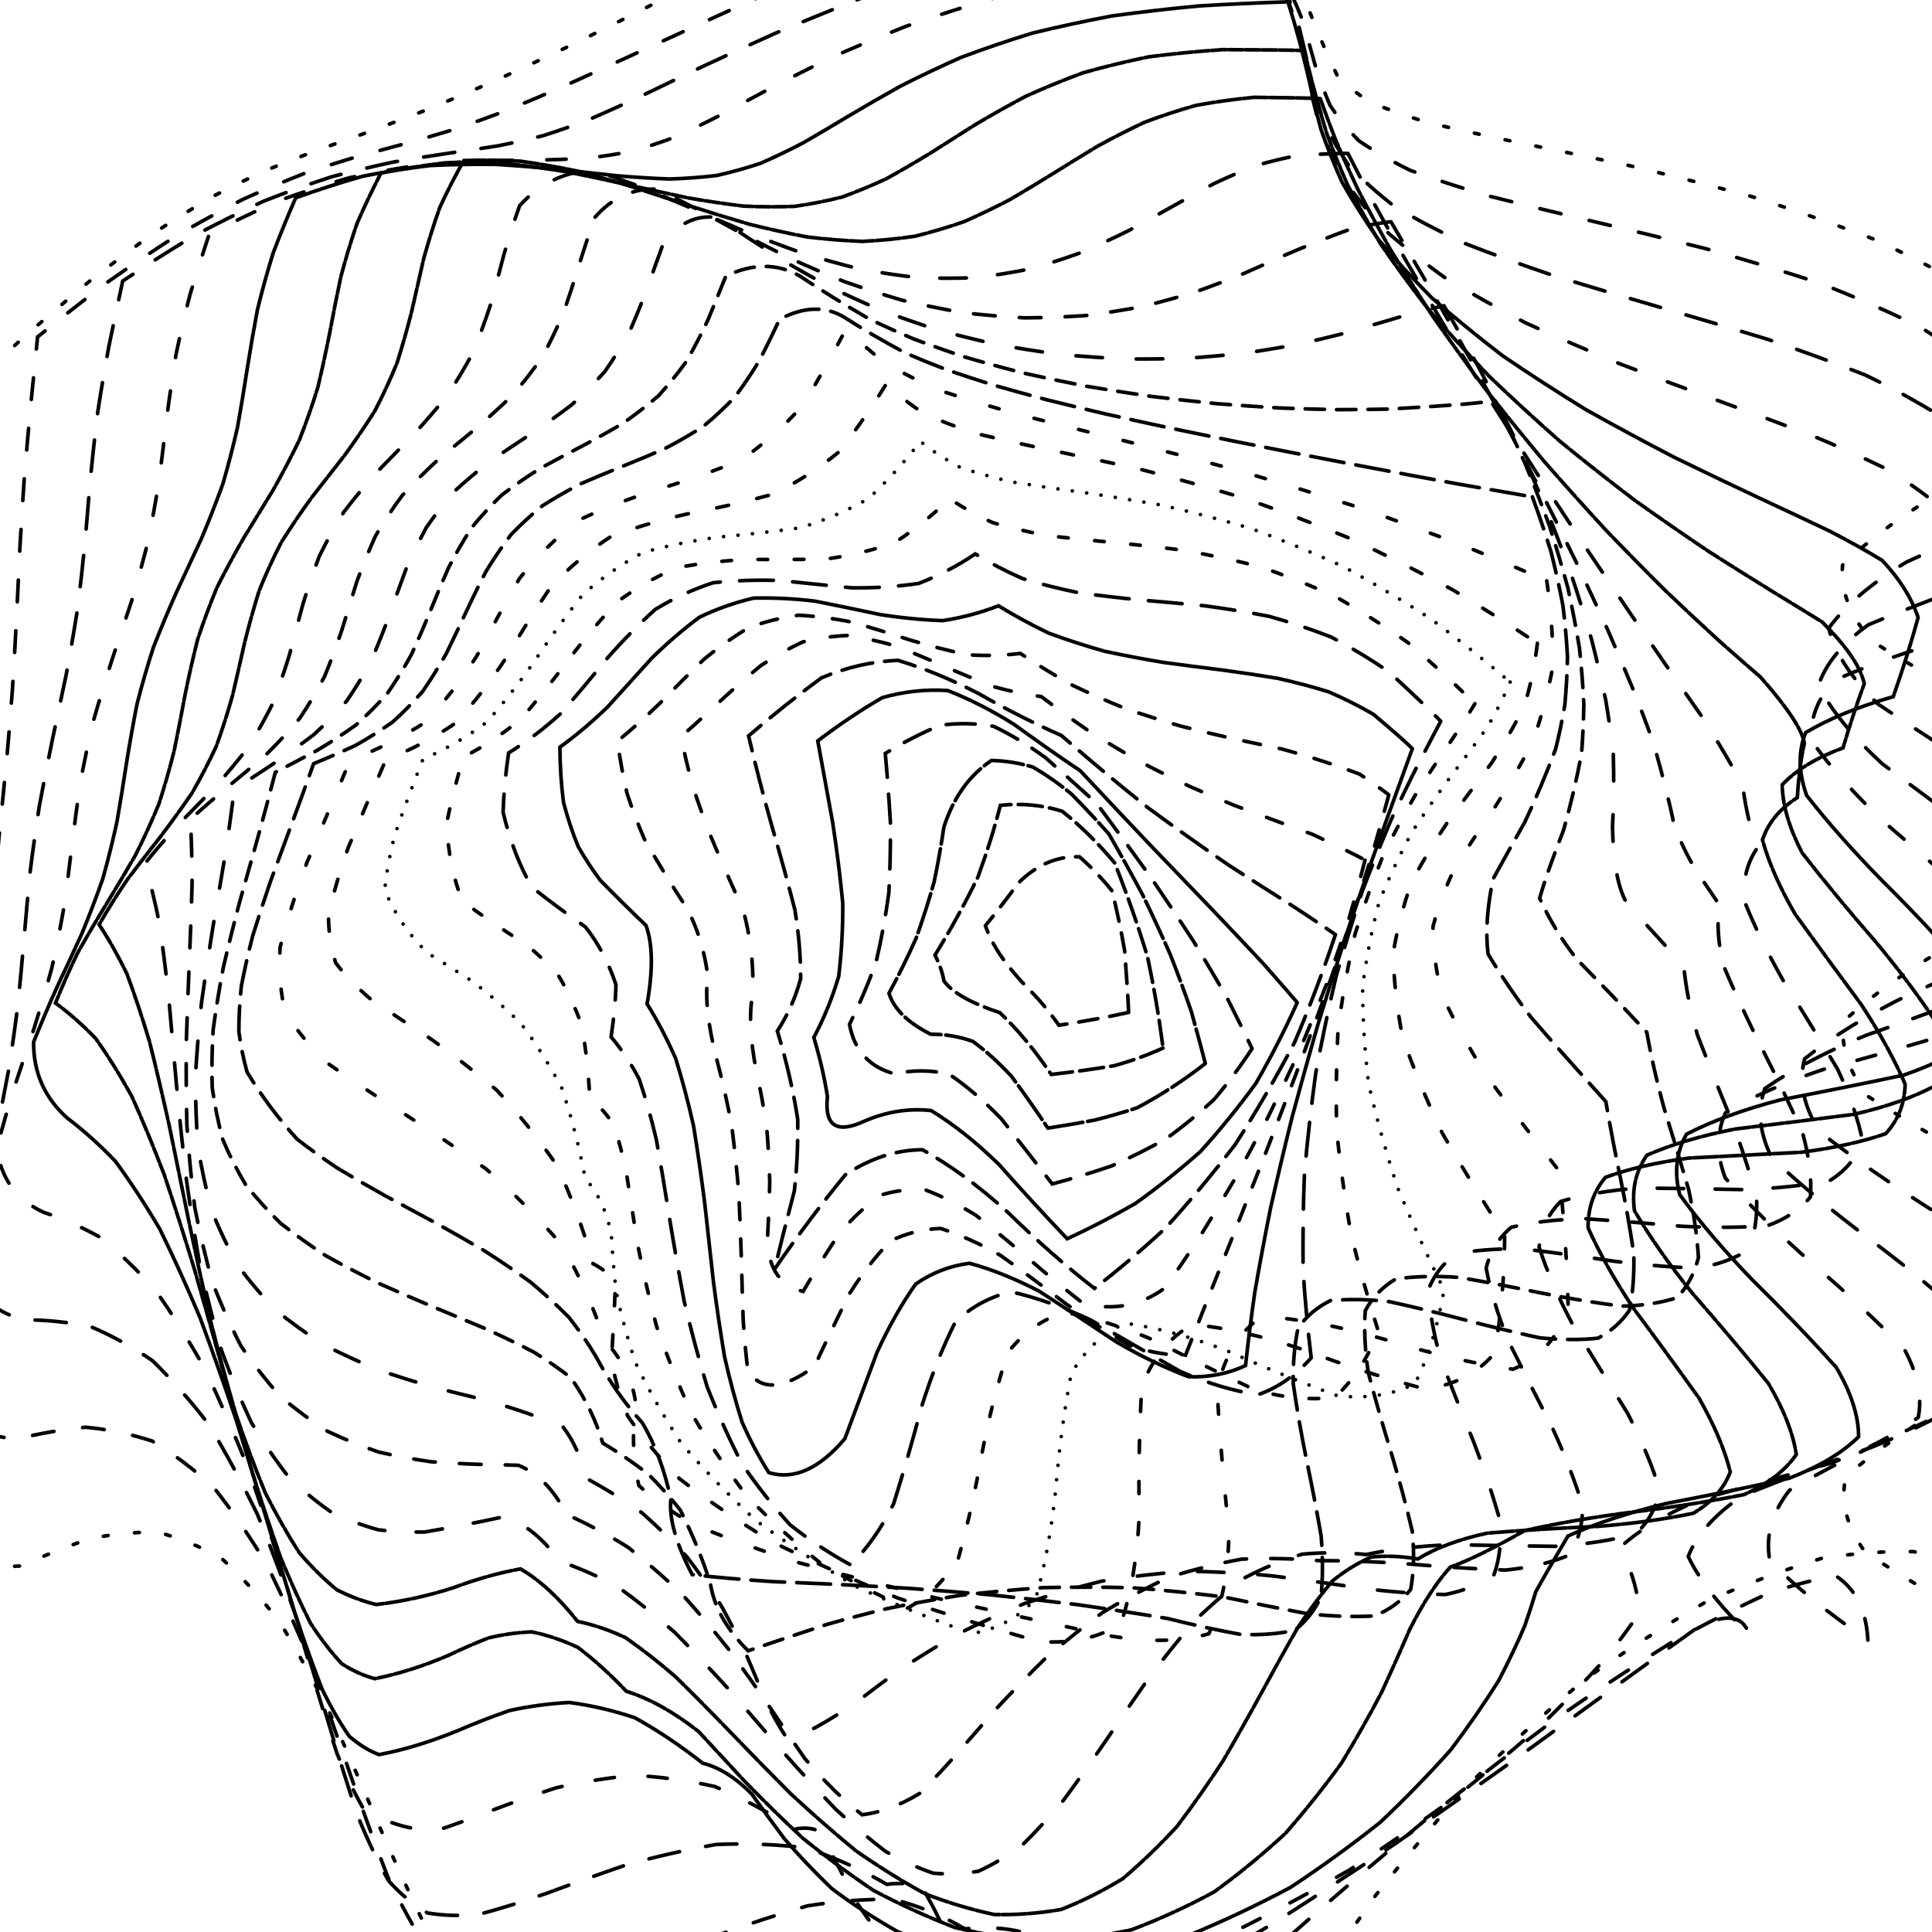 <svg xmlns="http://www.w3.org/2000/svg" version="1.1" xmlns:xlink="http://www.w3.org/1999/xlink" xmlns:svgjs="http://svgjs.dev/svgjs" viewBox="0 0 800 800"><defs><linearGradient x1="50%" y1="0%" x2="50%" y2="100%" id="ccchaos-grad"><stop stop-color="hsl(206, 75%, 49%)" stop-opacity="1" offset="0%"></stop><stop stop-color="hsl(331, 90%, 56%)" stop-opacity="1" offset="100%"></stop></linearGradient></defs><g stroke-width="1.5" stroke="url(#ccchaos-grad)" fill="none" stroke-linecap="round"><path d="M407.75 -87.57Q428.23 -80.18 448.08 -72.37 466.79 -64.12 483.88 -55.41 498.95 -46.29 511.76 -36.86 522.21 -27.25 530.35 -17.6 536.42 -8.1 540.83 1.06 546.99 17.37 553.83 31.51 559.42 37.22 567.23 42.23 577.76 46.67 591.27 50.75 607.88 54.69 627.45 58.77 649.64 63.25 673.93 68.4 699.59 74.43 725.8 81.51 751.67 89.75 776.29 99.17 798.8 109.69 818.48 121.17 834.77 133.37 847.33 145.98 856.08 158.68 861.19 171.08 835.79 186.81 805.8 202.54 779.18 218.26 762.97 233.99 761.48 249.72 775.1 265.45 800.23 281.17 830.19 296.9 857.05 312.63 873.69 328.36 875.69 344.09 862.53 359.81 837.69 375.54 807.76 391.27 780.68 407 763.61 422.73 761.1 438.45 773.79 454.18 798.34 469.91 828.22 485.64 855.53 501.37 873.01 517.09 876.04 532.82 863.81 548.55 839.56 564.28 809.73 580.01 782.22 595.74 764.32 611.46 760.78 627.19 772.54 642.92 796.48 658.65 826.25 674.38 825.35 663.84 816.58 651.06 806.32 645.74 792.41 642.5 775.02 642.12 754.57 645.2 731.65 652.1 707.03 662.95 681.54 677.58 656.05 695.57 631.4 716.26 608.33 738.8 587.47 762.17 569.26 785.31 553.92 807.14 541.51 826.65 531.84 842.99 524.58 855.48 509.73 861.01 498.5 847.51 491.26 837.64 481.98 828.05 470.51 819.9 456.84 814.32 441.15 812.23 423.73 814.36 413.28 807.04 400.89 804.36 386.63 805.92 370.7 811.05 353.42 818.82 335.18 828.17 316.39 837.91 297.51 846.89 278.95 853.98 261.09 858.23 244.2 858.88 228.48 855.43 214.02 847.67 200.8 835.68 188.73 819.83 177.59 800.75 167.15 779.27 157.13 756.37 147.23 733.11 137.18 710.57 126.75 689.75 115.76 671.51 104.09 656.55 91.73 645.29 78.7 637.94 65.12 634.4 51.13 634.33 36.91 637.18 22.67 642.17 8.58 648.43 -11.78 650.21 -18.26 629.95 -18.2 614.48 -18.22 599.01 -18.31 583.54 -18.45 568.07 -18.6 552.6 -18.72 537.13 -18.79 521.66 -18.77 506.19 -18.68 490.72 -18.54 475.25 -18.39 459.78 -18.27 444.31 -18.2 428.84 -18.22 413.37 -18.3 397.9 -18.44 382.43 -18.59 366.96 -18.72 351.49 -18.78 336.02 -18.77 320.55 -18.69 305.08 -18.55 289.61 -18.4 274.14 -18.28 258.67 -18.21 243.2 -18.21 227.73 -18.3 212.26 -18.43 196.79 -18.58 181.32 -18.71 165.85 -4.87 153 9.15 140.26 23.18 127.99 37.03 116.49 50.53 105.99 63.53 96.63 75.95 88.49 87.76 81.54 99 75.66 109.79 70.68 120.29 66.37 130.72 62.45 141.35 58.64 152.44 54.69 164.22 50.33 176.93 45.37 190.69 39.68 205.57 33.18 221.56 25.84 238.53 17.74 256.25 8.96 274.44 -0.32 292.73 -9.95 310.72 -19.73 328.01 -29.48 344.22 -39.03 359.02 -48.24 372.17 -57.02 383.55 -65.33 393.16 -73.16 404.45 -84.06 407.75 -87.57" stroke-dasharray="2 11" transform="rotate(0, 400, 400)" opacity="0.05"></path><path d="M422.49 -70.87Q439.72 -63.67 455.43 -56.03 469.33 -47.9 481.23 -39.31 491.06 -30.31 498.89 -20.98 504.94 -11.45 509.56 -1.88 513.21 7.55 516.42 16.69 519.8 25.34 523.98 33.38 529.52 40.68 536.98 47.19 546.75 52.9 559.14 57.86 574.25 62.17 592.04 66 612.27 69.56 634.54 73.08 658.31 76.82 682.89 81.05 707.54 85.99 731.47 91.86 753.94 98.79 774.24 106.87 791.8 116.12 806.21 126.45 817.25 137.72 824.9 149.7 829.37 162.12 831.09 174.65 803.68 189.53 776.09 204.41 755.13 219.29 745.95 234.17 750.82 249.05 768.52 263.93 794.72 278.81 822.95 293.7 846.26 308.58 858.92 323.46 857.81 338.34 843.19 353.22 818.68 368.1 790.3 382.98 765.05 397.86 749.13 412.74 746.48 427.62 757.74 442.5 780.14 457.38 808.17 472.26 834.92 487.14 853.8 502.02 860.18 516.9 852.47 531.78 832.57 546.66 805.39 561.54 777.62 576.42 756.09 591.31 746.11 606.19 750.14 621.07 767.17 635.95 793.03 650.83 790.68 632.39 777.84 625.28 765.86 628.13 750.71 634.44 732.63 644.33 712.08 657.7 689.64 674.21 665.99 693.33 641.88 714.35 618.05 736.41 595.18 758.6 573.88 779.95 554.65 799.57 537.82 816.62 523.55 830.45 511.85 840.58 496.16 847.2 485.35 843.04 481.49 835.99 477.62 827.35 473.19 818.11 467.69 809.31 460.75 801.99 452.06 797.1 441.48 795.44 428.98 797.65 414.59 790.53 398.6 787.64 381.34 788.65 363.19 792.98 344.55 799.86 325.86 808.36 307.51 817.46 289.87 826.12 273.21 833.36 257.72 838.27 243.51 840.13 230.59 838.42 218.86 832.84 208.17 823.33 198.29 810.11 188.95 793.61 179.87 774.46 170.78 753.45 161.41 731.47 151.56 709.47 141.08 688.36 129.88 669.01 117.94 652.15 105.32 638.33 92.11 627.91 78.46 621.04 64.54 617.62 50.55 617.36 36.65 619.76 23 624.16 3.11 625.51 -3.72 606.62 -3.78 592.02 -3.64 577.42 -3.35 562.82 -2.96 548.22 -2.59 533.62 -2.31 519.02 -2.21 504.41 -2.29 489.81 -2.55 475.21 -2.92 460.61 -3.31 446.01 -3.62 431.41 -3.78 416.81 -3.74 402.21 -3.52 387.61 -3.17 373 -2.78 358.4 -2.44 343.8 -2.24 329.2 -2.22 314.6 -2.4 300 -2.72 285.4 -3.11 270.8 -3.47 256.2 -3.72 241.6 -3.78 226.99 -3.66 212.39 -3.37 197.79 -2.99 183.19 -2.61 168.59 10.74 156.08 24.35 144.05 38.05 132.8 51.68 122.54 65.06 113.41 78.04 105.47 90.48 98.72 102.31 93.05 113.5 88.3 124.09 84.27 134.16 80.7 143.89 77.32 153.48 73.88 163.16 70.13 173.21 65.85 183.85 60.89 195.34 55.14 207.83 48.55 221.45 41.14 236.23 32.98 252.12 24.18 268.98 14.91 286.57 5.32 304.61 -4.37 322.74 -14.02 340.56 -23.45 357.7 -32.53 373.79 -41.17 388.49 -49.31 401.59 -56.95 417.71 -67.49 422.49 -70.87" stroke-dasharray="9 12" transform="rotate(4.231, 400, 400)" opacity="0.09"></path><path d="M428.92 -54.16Q441.48 -47.17 452.27 -39.71 461.27 -31.74 468.58 -23.3 474.4 -14.43 479.06 -5.22 482.95 4.19 486.54 13.67 490.34 23.04 494.86 32.13 500.62 40.79 508.04 48.85 517.49 56.22 529.23 62.8 543.36 68.57 559.86 73.56 578.57 77.84 599.17 81.54 621.22 84.83 644.18 87.93 667.43 91.07 690.31 94.5 712.16 98.46 732.34 103.16 750.34 108.8 765.7 115.49 778.16 123.33 787.59 132.3 794.05 142.34 797.79 153.31 799.22 165.01 798.91 177.18 772.12 191.2 748.84 205.22 734.38 219.25 732.02 233.27 742.3 247.29 762.89 261.31 789.09 275.34 814.92 289.36 834.5 303.38 843.35 317.4 839.47 331.42 823.73 345.45 799.73 359.47 772.94 373.49 749.46 387.51 734.65 401.53 731.89 415.56 741.81 429.58 762.14 443.6 788.25 457.62 814.18 471.65 834.03 485.67 843.27 499.69 839.78 513.71 824.37 527.74 800.55 541.76 773.75 555.78 750.09 569.8 734.94 583.83 731.78 597.85 741.32 611.87 761.39 625.89 755.84 614.74 739.56 626.69 726.67 639.11 711.04 654.42 692.97 672.18 672.89 691.8 651.34 712.56 628.91 733.67 606.23 754.29 583.95 773.62 562.62 790.9 542.75 805.49 524.73 816.91 508.84 824.83 495.2 829.16 483.82 830 474.55 827.64 467.13 822.61 461.2 815.56 456.34 807.3 447.7 791.43 437.98 779.92 431.47 778.67 423.54 780.95 406.15 774.02 388.02 770.96 369.55 771.46 351.12 775.05 333.13 781.07 315.89 788.72 299.67 797.14 284.65 805.4 270.92 812.64 258.49 818.03 247.28 820.88 237.15 820.66 227.88 817.03 219.23 809.83 210.92 799.14 202.68 785.22 194.26 768.53 185.42 749.68 175.99 729.38 165.85 708.45 154.95 687.68 143.28 667.9 130.91 649.82 117.95 634.06 104.54 621.09 90.85 611.21 77.07 604.54 63.36 601.01 49.86 600.35 36.7 602.16 17.44 601.48 10.62 583.34 10.73 569.59 11.24 555.84 12.03 542.09 12.92 528.34 13.72 514.59 14.23 500.84 14.35 487.09 14.04 473.34 13.38 459.59 12.51 445.84 11.64 432.09 10.96 418.34 10.63 404.59 10.72 390.84 11.22 377.09 12 363.34 12.89 349.59 13.7 335.84 14.22 322.09 14.35 308.34 14.05 294.59 13.4 280.85 12.54 267.1 11.66 253.35 10.98 239.6 10.63 225.85 10.71 212.1 11.19 198.35 11.97 184.6 12.87 170.85 25.77 159.15 38.97 148.24 52.35 138.32 65.77 129.52 79.07 121.89 92.08 115.42 104.66 110.02 116.68 105.55 128.06 101.81 138.78 98.57 148.84 95.59 158.32 92.61 167.38 89.38 176.18 85.7 184.96 81.4 193.95 76.35 203.4 70.47 213.56 63.76 224.63 56.24 236.77 48.01 250.06 39.19 264.54 29.93 280.13 20.41 296.7 10.8 314.03 1.27 331.83 -8 349.77 -16.92 367.48 -25.38 384.59 -33.33 400.73 -40.76 422.26 -50.92 428.92 -54.16" stroke-dasharray="13 11" transform="rotate(8.462, 400, 400)" opacity="0.12"></path><path d="M424.69 -37.46Q432.74 -30.68 439.41 -23.41 444.89 -15.63 449.49 -7.35 453.56 1.35 457.5 10.4 461.74 19.68 466.73 29.04 472.86 38.33 480.51 47.38 489.96 56.04 501.41 64.14 514.96 71.59 530.6 78.28 548.17 84.16 567.43 89.25 588.01 93.59 609.47 97.27 631.29 100.43 652.92 103.25 673.79 105.94 693.37 108.73 711.16 111.84 726.77 115.5 739.89 119.91 750.37 125.24 758.17 131.62 763.43 139.1 766.41 147.69 767.52 157.34 767.28 167.92 766.3 179.26 742.45 192.44 724.82 205.62 717.12 218.81 720.97 231.99 735.56 245.18 757.82 258.36 783.05 271.54 805.97 284.73 821.73 297.91 827.02 311.09 820.74 324.28 804.19 337.46 780.87 350.65 755.68 363.83 733.93 377.01 720.18 390.2 717.34 403.38 726 416.56 744.35 429.75 768.51 442.93 793.4 456.11 813.79 469.3 825.38 482.48 825.74 495.66 814.79 508.85 794.83 522.03 770.07 535.21 745.71 548.4 726.88 561.58 717.55 574.76 730.43 593.47 730.42 601.05 726.96 609.94 721.31 621.67 713.23 636.04 702.59 652.66 689.44 671.04 673.94 690.55 656.38 710.53 637.15 730.26 616.72 749.02 595.61 766.15 574.34 781.04 553.45 793.23 533.42 802.37 514.67 808.28 497.53 810.96 482.23 810.58 468.89 807.47 457.53 802.14 448.04 795.2 440.22 787.38 428.74 772.94 419.2 762.8 414.57 761.92 409.41 764.24 391.16 757.53 373.13 754.31 355.67 754.35 339.06 757.24 323.53 762.43 309.23 769.25 296.23 776.95 284.53 784.74 274.05 791.85 264.64 797.54 248.36 800.73 233.19 795.2 225.61 786.88 217.65 775.49 209.13 761.32 199.92 744.8 189.93 726.51 179.14 707.09 167.58 687.23 155.33 667.66 142.5 649.06 129.25 632.05 115.75 617.15 102.15 604.77 88.63 595.18 75.32 588.48 62.34 584.62 49.76 583.4 31.4 579.48 25.07 561.53 25.57 548.58 26.58 535.64 27.89 522.7 29.22 509.76 30.3 496.82 30.89 483.88 30.87 470.93 30.24 457.99 29.15 445.05 27.81 432.11 26.51 419.17 25.52 406.22 25.06 393.28 25.21 380.34 25.95 367.4 27.12 354.45 28.47 341.51 29.73 328.57 30.62 315.63 30.95 302.69 30.67 289.74 29.82 276.8 28.59 263.86 27.23 250.92 26.04 237.97 25.25 225.03 25.04 212.09 25.46 199.15 26.41 186.2 27.69 173.26 40.1 162.8 52.86 153.33 65.88 144.97 79.05 137.75 92.23 131.65 105.27 126.6 118.01 122.46 130.32 119.05 142.06 116.15 153.15 113.54 163.54 110.96 173.24 108.21 182.29 105.05 190.82 101.33 198.97 96.9 206.93 91.68 214.94 85.62 223.23 78.75 232.04 71.11 241.6 62.8 252.09 53.95 263.67 44.73 276.42 35.29 290.36 25.8 305.44 16.43 321.53 7.33 338.43 -1.39 355.89 -9.64 373.59 -17.38 391.19 -24.58 408.34 -31.25 424.69 -37.46 424.69 -37.46 424.69 -37.46" stroke-dasharray="8 14" transform="rotate(12.692, 400, 400)" opacity="0.16"></path><path d="M411.33 -20.76Q420.86 -6.89 429.57 8.5 434.32 17.02 439.86 25.9 446.52 35.02 454.57 44.24 464.25 53.43 475.7 62.42 488.99 71.06 504.07 79.21 520.83 86.74 539.02 93.57 558.36 99.61 578.46 104.87 598.9 109.34 619.2 113.1 638.9 116.26 657.53 118.95 674.68 121.35 689.98 123.67 703.16 126.11 714.05 128.89 727.74 136.72 735.17 147.18 735.64 162.83 734.87 181.54 715.75 193.93 704.51 206.32 703.34 218.71 712.45 231.1 730.1 243.49 752.85 255.88 776.3 268.27 795.93 280.66 807.92 293.05 809.95 305.44 801.64 317.83 784.59 330.22 762.1 342.61 738.53 355 718.43 367.39 705.7 379.78 702.81 392.17 710.3 404.56 726.74 416.95 748.93 429.34 772.59 441.73 793.14 454.12 806.59 466.51 810.34 478.9 803.68 491.29 787.87 503.67 766 516.06 742.29 528.45 721.32 540.84 707.17 553.23 702.39 573.07 701.15 579.18 701.2 585.3 700.88 594.04 699.68 605.34 697.13 618.99 692.86 634.67 686.58 651.95 678.11 670.31 667.4 689.16 654.51 707.91 639.58 725.92 622.89 742.61 604.76 757.44 585.6 769.97 565.84 779.85 545.93 786.88 526.31 790.97 507.38 792.22 489.51 790.82 472.99 787.14 458.03 781.65 444.75 774.92 433.2 767.59 423.3 760.34 414.94 753.85 402.27 746.98 391.8 747.55 375.12 741.05 359.41 737.71 344.86 737.33 331.57 739.58 319.58 743.99 308.86 749.99 299.31 756.96 290.79 764.21 276.15 776.08 262.53 783.16 255.7 782.7 248.5 779.47 240.75 773.35 232.31 764.36 223.09 752.67 213.04 738.58 202.19 722.51 190.58 704.96 178.33 686.5 165.55 667.73 152.39 649.28 139.03 631.73 125.63 615.61 112.33 601.37 99.26 589.38 86.54 579.86 74.22 572.94 62.35 568.59 45.19 560.69 39.8 542.52 40.86 530.32 42.43 518.12 44.21 505.92 45.85 493.72 47.03 481.52 47.53 469.31 47.25 457.11 46.24 444.91 44.7 432.71 42.93 420.51 41.26 408.31 40.03 396.11 39.47 383.91 39.69 371.71 40.64 359.51 42.15 347.31 43.92 335.11 45.6 322.91 46.88 310.71 47.5 298.51 47.35 286.31 46.45 274.11 44.98 261.91 43.22 249.71 41.52 237.51 40.19 225.31 39.51 213.11 39.6 200.91 40.44 188.7 41.87 176.5 53.72 167.6 65.95 159.78 78.52 153.08 91.33 147.45 104.3 142.83 117.27 139.08 130.12 136.03 142.68 133.49 154.82 131.23 166.42 129.03 177.37 126.68 187.62 123.99 197.14 120.77 205.96 116.89 214.15 112.25 221.83 106.8 229.17 100.53 236.35 93.47 243.6 85.7 251.15 77.32 259.21 68.47 268.02 59.3 277.75 49.96 288.55 40.63 300.52 31.45 313.67 22.55 327.98 14.05 343.36 6.02 359.63 -1.46 376.57 -8.41 393.9 -14.83 411.33 -20.76 411.33 -20.76 411.33 -20.76" stroke-dasharray="7 0" transform="rotate(16.923, 400, 400)" opacity="0.20"></path><path d="M393.8 -4.07Q398.32 2.24 403.11 9.08 408.46 16.44 414.66 24.3 421.96 32.6 430.57 41.27 440.65 50.2 452.3 59.26 465.53 68.31 480.28 77.22 496.43 85.83 513.77 94.02 532.04 101.64 550.91 108.6 570.01 114.84 588.96 120.3 607.37 124.98 624.84 128.92 641.03 132.18 655.63 134.89 668.4 137.17 679.19 139.2 698.87 147.86 704.72 156.77 704.85 169.2 706.1 184.72 692.84 196.38 688.13 208.04 692.79 219.7 706 231.36 725.42 243.02 747.6 254.68 768.61 266.34 784.72 278.01 793.08 289.67 792.2 301.33 782.24 312.99 764.97 324.65 743.44 336.31 721.48 347.97 702.98 359.63 691.23 371.29 688.29 382.95 694.71 394.61 709.33 406.27 729.57 417.93 751.84 429.59 772.18 441.25 786.99 452.91 793.64 464.57 790.96 476.23 779.42 487.89 761.06 499.55 739.14 511.21 717.56 522.87 700.13 534.53 685.88 552 676.87 559.72 672.3 571.44 670.47 590.1 670 603.22 669.06 618.13 667.22 634.45 664.11 651.74 659.43 669.51 652.96 687.23 644.58 704.37 634.23 720.42 621.98 734.9 607.97 747.42 592.4 757.65 575.55 765.37 557.76 770.48 539.37 772.98 520.77 773 502.32 770.8 484.38 766.71 467.25 761.19 451.19 754.75 436.41 747.94 423.05 741.37 411.16 735.6 392.34 729.84 377.21 730.84 363.96 724.57 351.98 721.14 341.28 720.39 331.78 722.04 323.38 725.7 315.9 730.92 309.14 737.14 302.89 743.81 290.83 755.53 278.2 763.57 271.06 764.34 263.21 762.73 254.58 758.57 245.12 751.81 234.83 742.52 223.75 730.87 211.99 717.14 199.64 701.72 186.86 685.03 173.78 667.58 160.58 649.89 147.4 632.48 134.37 615.85 121.63 600.48 109.25 586.74 97.3 574.96 85.82 565.37 74.79 558.08 64.18 553.11 53.93 550.37 54.04 538.83 55.03 527.29 56.72 515.76 58.82 504.22 60.94 492.69 62.72 481.15 63.84 469.61 64.1 458.08 63.46 446.54 62.02 435 60.05 423.47 57.89 411.93 55.92 400.39 54.5 388.86 53.88 377.32 54.17 365.78 55.31 354.25 57.1 342.71 59.23 331.17 61.32 319.64 63 308.1 63.96 296.56 64.05 285.02 63.24 273.49 61.67 261.95 59.64 250.41 57.48 238.88 55.6 227.34 54.32 215.8 53.87 204.27 54.32 192.73 55.61 181.19 66.79 174.03 78.37 167.94 90.34 162.88 102.65 158.76 115.23 155.46 127.97 152.81 140.75 150.63 153.44 148.72 165.89 146.87 177.96 144.89 189.54 142.59 200.5 139.8 210.77 136.38 220.31 132.25 229.1 127.33 237.19 121.61 244.66 115.1 251.62 107.86 258.23 99.97 264.67 91.54 271.16 82.71 277.91 73.63 285.13 64.44 293.04 55.29 301.82 46.33 311.62 37.67 322.53 29.42 334.63 21.65 347.89 14.42 362.27 7.73 385.72 -1.24 393.8 -4.07" stroke-dasharray="6 1" transform="rotate(21.154, 400, 400)" opacity="0.23"></path><path d="M378.55 12.63Q384.62 18.71 391.59 25.31 399.64 32.43 408.92 40.04 419.51 48.1 431.46 56.53 444.75 65.23 459.31 74.1 474.98 82.99 491.59 91.79 508.88 100.35 526.58 108.54 544.39 116.24 561.96 123.34 578.99 129.77 595.15 135.47 610.15 140.41 623.76 144.59 635.77 148.08 646.05 150.92 670.01 161.25 674.15 168.02 676.19 177.29 681.11 189.42 674.19 200.43 675.57 211.44 685.03 222.44 701.04 233.45 721 244.46 741.69 255.46 759.76 266.47 772.29 277.48 777.24 288.49 773.82 299.49 762.59 310.5 745.35 321.51 724.89 332.51 704.54 343.52 687.57 354.53 676.75 365.53 673.81 376.54 679.23 387.55 692.14 398.56 710.44 409.56 731.19 420.57 751.01 431.58 766.7 442.58 775.73 453.59 776.62 464.6 769.25 475.6 754.8 486.61 735.6 497.62 714.77 508.62 695.68 519.63 681.41 530.64 674.27 541.64 664.33 544.42 656.45 549.21 650.5 556.09 646.23 565.04 643.37 575.97 641.56 588.71 640.44 602.98 639.62 618.47 638.69 634.78 637.28 651.51 635.05 668.19 631.69 684.38 626.96 699.64 620.68 713.56 612.73 725.79 603.09 736.04 591.78 744.09 578.92 749.83 564.66 753.23 549.23 754.36 532.89 753.38 515.92 750.56 498.64 746.22 481.35 740.78 464.34 734.69 447.9 728.45 432.25 722.54 417.6 717.48 404.09 713.73 391.81 711.7 380.8 711.74 371.03 714.14 354.27 705.81 340.35 704.63 329.27 712.57 318.6 723.58 306.58 734.9 292.74 743.55 284.5 745.29 275.42 745.05 265.52 742.61 254.83 737.88 243.44 730.83 231.45 721.55 218.99 710.2 206.2 697.05 193.24 682.42 180.25 666.68 167.36 650.27 154.71 633.63 142.38 617.19 130.47 601.4 119.02 586.66 108.04 573.3 97.53 561.63 87.45 551.84 77.75 544.08 68.35 538.39 69.2 527.44 70.92 516.48 73.21 505.53 75.71 494.57 78.01 483.62 79.75 472.66 80.63 461.71 80.52 450.75 79.44 439.8 77.56 428.84 75.18 417.89 72.69 406.93 70.49 395.98 68.94 385.02 68.29 374.07 68.64 363.11 69.94 352.16 71.98 341.2 74.42 330.25 76.88 319.29 78.95 308.34 80.3 297.38 80.71 286.43 80.11 275.47 78.61 264.52 76.44 253.56 73.96 242.61 71.56 231.65 69.64 220.7 68.5 209.74 68.34 198.78 69.17 187.83 79.57 182.45 90.37 178.04 101.59 174.49 113.21 171.68 125.19 169.46 137.46 167.66 149.94 166.09 162.5 164.57 175.04 162.91 187.4 160.94 199.47 158.5 211.1 155.48 222.19 151.77 232.64 147.31 242.38 142.07 251.37 136.06 259.61 129.31 267.14 121.9 274.03 113.91 280.4 105.47 286.38 96.69 292.14 87.73 297.88 78.72 303.8 69.8 310.1 61.09 316.99 52.7 324.65 44.73 333.22 37.25 342.85 30.29 353.59 23.88 372.02 15.32 378.55 12.63" stroke-dasharray="10 1" transform="rotate(25.385, 400, 400)" opacity="0.27"></path><path d="M371.21 29.33Q380.08 35.17 390.07 41.52 401.21 48.38 413.51 55.73 426.89 63.52 441.27 71.68 456.49 80.13 472.38 88.76 488.72 97.46 505.26 106.12 521.74 114.59 537.9 122.76 553.46 130.51 568.18 137.74 581.83 144.36 594.22 150.3 605.21 155.52 614.68 160.02 638.45 172.79 643.48 177.17 650.3 186.15 660.66 196.15 659.89 206.58 666.48 217.01 679.47 227.44 696.94 237.88 716.33 248.31 734.79 258.74 749.61 269.17 758.6 279.61 760.45 290.04 754.89 300.47 742.73 310.9 725.76 321.34 706.48 331.77 687.71 342.2 672.21 352.63 662.27 363.07 659.34 373.5 663.85 383.93 675.15 394.36 691.56 404.8 710.69 415.23 729.71 425.66 745.83 436.09 756.69 446.52 760.69 456.96 757.24 467.39 746.84 477.82 731.03 488.25 712.13 498.69 692.92 509.12 676.21 519.55 664.47 529.98 652.01 535.52 641.4 542.92 632.63 552.13 625.63 563.04 620.23 575.49 616.24 589.22 613.41 603.95 611.44 619.36 610.02 635.07 608.82 650.71 607.53 665.9 605.82 680.26 603.42 693.46 600.07 705.19 595.56 715.19 589.74 723.28 582.51 729.33 573.81 733.29 563.66 735.21 552.14 735.2 539.34 733.43 525.45 730.16 510.65 725.72 495.18 720.46 479.27 714.79 463.18 709.12 447.17 703.88 431.45 699.48 416.27 696.32 401.79 694.75 388.17 695.04 375.54 697.43 357.68 689.42 345.69 693.39 334.27 703.66 320.87 714.58 312.8 719.38 303.91 723.19 294.2 725.66 283.72 726.53 272.56 725.56 260.82 722.61 248.62 717.6 236.09 710.55 223.38 701.54 210.63 690.71 197.96 678.29 185.49 664.56 173.34 649.84 161.58 634.49 150.26 618.87 139.43 603.38 129.09 588.36 119.23 574.18 109.79 561.14 100.74 549.5 91.98 539.46 83.44 531.17 85.13 520.72 87.54 510.27 90.3 499.82 93.02 489.37 95.3 478.92 96.8 468.47 97.29 458.02 96.72 447.56 95.16 437.11 92.83 426.66 90.09 416.21 87.34 405.76 84.98 395.31 83.35 384.86 82.7 374.41 83.12 363.96 84.55 353.51 86.79 343.06 89.49 332.61 92.27 322.16 94.71 311.71 96.46 301.26 97.26 290.81 96.99 280.35 95.7 269.9 93.56 259.45 90.91 249 88.11 238.55 85.6 228.1 83.73 217.65 87.6 200.12 102.32 190.12 112.63 187.84 123.37 186.08 134.53 184.66 146.07 183.42 157.95 182.19 170.08 180.8 182.37 179.1 194.71 176.95 206.97 174.24 219.03 170.87 230.77 166.78 242.05 161.95 252.78 156.37 262.86 150.07 272.24 143.1 280.87 135.55 288.75 127.5 295.91 119.08 302.4 110.4 308.33 101.6 313.81 92.81 319 84.15 324.05 75.73 329.16 67.64 334.53 59.98 340.32 52.81 346.74 46.15 353.94 40.02 366.63 31.88 371.21 29.33" stroke-dasharray="11 13" transform="rotate(29.615, 400, 400)" opacity="0.31"></path><path d="M374.49 46.04Q386.13 51.62 398.7 57.71 412.1 64.29 426.22 71.35 440.92 78.85 456.02 86.71 471.33 94.88 486.64 103.25 501.73 111.72 516.38 120.19 530.39 128.54 543.56 136.65 555.72 144.42 566.73 151.74 576.5 158.53 584.96 164.71 602.94 180.07 610.43 187.67 619.83 194.68 629.79 199.08 636.6 201.79 645.02 205.22 649.66 215.15 660.24 225.08 675.38 235.01 693.05 244.94 710.92 254.87 726.6 264.8 738.02 274.73 743.66 284.66 742.78 294.6 735.48 304.53 722.74 314.46 706.25 324.39 688.2 334.32 670.99 344.25 656.89 354.18 647.79 364.11 644.89 374.04 648.58 383.97 658.36 393.91 672.94 403.84 690.38 413.77 708.37 423.7 724.52 433.63 736.68 443.56 743.24 453.49 743.32 463.42 736.92 473.36 724.89 483.29 708.83 493.22 690.86 503.15 673.37 513.08 658.69 523.01 644.36 530.96 631.54 540.47 620.3 551.41 610.67 563.61 602.62 576.85 596.07 590.89 590.89 605.42 586.9 620.14 583.9 634.74 581.65 648.88 579.89 662.28 578.36 674.63 576.78 685.68 574.9 695.23 568.85 708.26 560.04 715.85 545.47 714.87 527.19 709.68 515.98 705.26 503.73 700.26 490.59 695.05 476.71 689.96 462.3 685.37 447.53 681.61 432.64 679.01 417.8 677.84 403.22 678.35 389.07 680.73 373.97 672.25 361.22 674.94 354.7 678.99 347.4 683.73 339.28 688.81 330.35 693.87 320.64 698.57 310.21 702.57 299.15 705.57 287.55 707.29 275.54 707.52 263.24 706.1 250.79 702.9 238.3 697.89 225.92 691.07 213.74 682.52 201.87 672.38 190.38 660.83 179.34 648.09 168.78 634.44 158.71 620.16 149.14 605.58 140.04 591 131.35 576.74 123.02 563.1 114.98 550.35 107.15 538.72 99.44 528.42 101.92 518.41 104.88 508.39 107.92 498.38 110.63 488.37 112.67 478.36 113.75 468.35 113.73 458.34 112.62 448.33 110.57 438.32 107.84 428.3 104.8 418.29 101.85 408.28 99.39 398.27 97.74 388.26 97.11 378.25 97.6 368.24 99.14 358.23 101.52 348.22 104.43 338.2 107.48 328.19 110.27 318.18 112.42 308.17 113.65 298.16 113.8 288.15 112.85 278.14 110.92 268.13 108.27 258.12 105.25 248.11 102.26 238.1 99.71 228.08 101.82 211.93 114.63 204.06 123.92 202.75 133.63 201.7 143.77 200.76 154.34 199.78 165.32 198.62 176.68 197.12 188.36 195.19 200.26 192.7 212.31 189.59 224.38 185.8 236.38 181.29 248.17 176.07 259.64 170.15 270.68 163.58 281.18 156.43 291.07 148.77 300.27 140.71 308.74 132.36 316.47 123.83 323.46 115.24 329.77 106.71 335.46 98.35 340.63 90.25 345.39 82.5 354.36 68.58 363.56 56.16 371.61 48.45 374.49 46.04" stroke-dasharray="9 10" transform="rotate(33.846, 400, 400)" opacity="0.34"></path><path d="M387.18 62.73Q400.41 68.06 414.1 73.87 428.09 80.16 442.24 86.92 456.37 94.09 470.31 101.64 483.88 109.49 496.92 117.56 509.27 125.77 520.79 134.01 531.36 142.19 540.89 150.2 549.32 157.94 556.62 165.31 567.4 178.32 575.22 189.58 590.03 207.7 600.23 211.07 615 213.33 634 216.73 642.88 226.22 656.06 235.71 671.98 245.2 688.74 254.69 704.33 264.18 716.9 273.67 724.95 283.17 727.52 292.66 724.29 302.15 715.66 311.64 702.66 321.13 686.83 330.62 670.07 340.11 654.37 349.6 641.61 359.09 633.31 368.58 630.47 378.07 633.41 387.57 641.79 397.06 654.61 406.55 670.34 416.04 687.1 425.53 702.9 435.02 715.84 444.51 724.39 454 727.52 463.5 724.86 472.99 716.73 482.48 704.09 491.97 688.46 501.46 671.7 510.95 655.81 520.44 640.46 530.23 626.17 541.19 613.08 553.14 601.29 565.9 590.87 579.24 581.84 592.91 574.15 606.64 567.76 620.17 562.54 633.25 558.37 645.61 555.07 657.02 552.46 667.27 545.4 689.66 539.42 697.59 530.9 695.04 519.57 689.17 512.11 684.88 503.59 680.22 494.04 675.49 483.52 671 472.13 667.03 459.98 663.87 447.2 661.78 433.94 660.98 420.36 661.69 406.63 664.03 397.41 656.06 386.33 653.14 371.5 657.2 354.33 664.16 344.46 668.67 333.94 673.31 322.86 677.78 311.34 681.81 299.47 685.12 287.39 687.46 275.22 688.63 263.06 688.46 251.03 686.81 239.24 683.6 227.77 678.79 216.69 672.4 206.06 664.48 195.91 655.16 186.26 644.57 177.1 632.9 168.42 620.36 160.18 607.2 152.33 593.67 144.8 580.02 137.53 566.54 130.43 553.46 123.44 541.02 116.47 529.45 119.57 519.83 122.84 510.21 125.89 500.59 128.36 490.97 129.94 481.36 130.46 471.74 129.85 462.12 128.19 452.5 125.66 442.88 122.58 433.26 119.31 423.64 116.24 414.02 113.73 404.4 112.1 394.78 111.53 385.17 112.08 375.55 113.7 365.93 116.19 356.31 119.25 346.69 122.52 337.07 125.61 327.45 128.15 317.83 129.83 308.21 130.46 298.6 129.96 288.98 128.39 279.36 125.94 269.74 122.9 260.12 119.63 250.5 116.52 240.88 116.9 225.86 127.75 219.57 135.96 218.85 144.53 218.17 153.5 217.39 162.91 216.39 172.76 215.03 183.04 213.23 193.74 210.9 204.79 207.96 216.16 204.37 227.76 200.11 239.51 195.17 251.3 189.57 263.03 183.34 274.59 176.55 285.87 169.26 296.76 161.56 307.17 153.55 317.01 145.32 326.22 136.99 334.73 128.66 342.52 120.44 349.59 112.41 355.95 104.67 361.65 97.28 371.15 84.06 379.49 72.29 385.25 65 387.18 62.73" stroke-dasharray="11 14" transform="rotate(38.077, 400, 400)" opacity="0.38"></path><path d="M404.6 79.44Q417.63 84.5 430.58 90.03 443.33 96.01 455.72 102.44 467.63 109.28 478.94 116.47 489.53 123.98 499.31 131.72 508.22 139.62 516.2 147.6 523.23 155.56 529.32 163.42 538.4 178.26 545.18 192 551.99 209.78 556.78 219.36 570.63 225.3 585.45 227.7 594 228.23 603.78 228.81 614.8 229.55 626.99 230.56 638.7 239.65 653.04 248.75 668.5 257.84 683.43 266.93 696.23 276.03 705.55 285.12 710.38 294.21 710.22 303.31 705.08 312.4 695.51 321.49 682.53 330.59 667.52 339.68 652.08 348.77 637.86 357.87 626.37 366.96 618.83 376.05 616.06 385.15 618.33 394.24 625.42 403.33 636.57 412.43 650.59 421.52 665.98 430.61 681.1 439.71 694.35 448.8 704.31 457.89 709.93 466.98 710.59 476.08 706.24 485.17 697.34 494.26 684.83 503.36 670.04 512.45 654.56 521.54 639.04 532.45 624.13 544.12 610 556.35 596.79 568.96 584.61 581.74 573.54 594.46 563.63 606.9 554.89 618.86 547.31 630.13 540.85 640.52 531.31 657.39 524.16 670.42 505.38 669.64 493.82 660.33 480.32 652.48 464.17 646.24 454.61 644.62 444.29 644.16 433.3 645.02 421.74 647.33 408.85 639.55 393.69 636.22 384.82 636.9 375.27 638.7 365.1 641.42 354.4 644.85 343.27 648.76 331.79 652.92 320.09 657.07 308.26 660.98 296.43 664.41 284.68 667.16 273.13 669.01 261.85 669.82 250.92 669.44 240.4 667.76 230.33 664.72 220.75 660.29 211.66 654.48 203.06 647.33 194.93 638.92 187.24 629.38 179.94 618.83 172.98 607.46 166.29 595.46 159.81 583.02 153.46 570.36 147.17 557.7 140.88 545.25 134.51 533.21 137.95 523.96 141.24 514.71 144.02 505.46 146.01 496.21 146.97 486.96 146.82 477.71 145.58 468.45 143.36 459.2 140.41 449.95 137.05 440.7 133.62 431.45 130.51 422.2 128.03 412.94 126.45 403.69 125.94 394.44 126.56 385.19 128.24 375.94 130.79 366.69 133.96 357.43 137.39 348.18 140.73 338.93 143.62 329.68 145.75 320.43 146.89 311.18 146.93 301.92 145.85 292.67 143.78 283.42 140.93 274.17 137.61 264.92 134.17 255.66 141.11 238.62 156.58 235.07 172.68 232.63 190.01 228.84 199.44 225.99 209.3 222.53 219.56 218.43 230.2 213.69 241.15 208.33 252.36 202.39 263.73 195.91 275.2 188.95 286.65 181.59 297.99 173.92 309.12 166.02 319.94 157.99 330.36 149.91 340.29 141.89 349.65 134.02 358.39 126.36 366.46 119 373.83 112.01 386.16 99.51 396.57 88.42 402.7 81.57 404.6 79.44" stroke-dasharray="8 5" transform="rotate(42.308, 400, 400)" opacity="0.42"></path><path d="M420.32 96.14Q431.44 100.94 442.1 106.17 452.21 111.83 461.68 117.92 470.45 124.39 478.47 131.22 485.71 138.35 492.16 145.73 497.81 153.29 502.71 160.95 510.16 176.23 515.94 191.12 520.06 204.58 523.96 216.78 534.39 231.84 545.11 239.67 559.03 242.8 576.03 244.77 586.35 245.27 597.66 245.62 609.91 245.94 623.01 246.32 636.05 255.04 650.22 263.76 664.18 272.47 676.61 281.19 686.33 289.91 692.44 298.63 694.35 307.34 691.87 316.06 685.25 324.78 675.12 333.5 662.42 342.21 648.35 350.93 634.26 359.65 621.46 368.37 611.17 377.08 604.35 385.8 601.66 394.52 603.35 403.24 609.26 411.95 618.82 420.67 631.14 429.39 645.06 438.11 659.25 446.82 672.37 455.54 683.2 464.26 690.7 472.97 694.16 481.69 693.27 490.41 688.09 499.13 679.13 507.84 667.23 516.56 653.51 525.28 638.64 536.55 623.97 548.18 609.67 559.99 595.89 571.82 582.75 583.48 570.38 594.79 558.86 605.6 548.26 615.73 538.64 625.04 530 633.4 516.12 646.29 504.93 655.64 484.13 649.74 476.26 640.65 460.06 630.71 444.96 627.38 428.96 627.11 411.84 622.43 402.39 620.3 392.39 619.41 381.92 619.65 371.06 620.9 359.9 623.01 348.55 625.82 337.09 629.13 325.63 632.76 314.27 636.51 303.08 640.18 292.15 643.59 281.54 646.53 271.32 648.84 261.53 650.36 243.58 649.98 227.08 646.27 219.63 642.35 212.61 637.23 205.96 630.94 199.64 623.53 193.59 615.1 187.74 605.74 182.03 595.59 176.39 584.79 170.77 573.5 165.09 561.9 159.31 550.15 153.37 538.43 156.81 529.55 159.8 520.66 162.05 511.77 163.35 502.88 163.58 494 162.71 485.11 160.82 476.22 158.11 467.33 154.81 458.45 151.25 449.56 147.75 440.67 144.66 431.78 142.26 422.9 140.78 414.01 140.35 405.12 141.03 396.23 142.74 387.35 145.32 378.46 148.54 369.57 152.07 360.68 155.61 351.79 158.79 342.91 161.34 334.02 163 325.13 163.62 316.24 163.14 307.35 161.61 298.47 159.17 289.58 156.05 280.69 152.54 271.8 157.09 255.56 170.19 251.85 183.81 248.51 198.44 243.63 206.44 240.21 214.87 236.19 223.72 231.59 233.01 226.41 242.71 220.69 252.78 214.47 263.2 207.81 273.89 200.77 284.8 193.43 295.85 185.85 306.96 178.14 318.04 170.36 329.01 162.6 339.76 154.93 350.22 147.45 360.3 140.2 369.92 133.26 379.02 126.68 387.53 120.49 395.41 114.73 414.59 100.46 420.32 96.14" stroke-dasharray="14 5" transform="rotate(46.538, 400, 400)" opacity="0.45"></path><path d="M428.54 112.85Q444.35 122.29 457.62 133.35 468.29 145.89 476.53 159.6 482.77 174.09 487.6 188.84 491.83 203.33 496.31 216.98 501.96 229.29 509.63 239.86 520.02 248.41 533.64 254.82 550.74 259.19 571.26 261.77 594.83 262.99 620.83 263.42 646.65 280.11 667.86 296.79 677.56 313.48 672.59 330.16 654.56 346.85 629.35 363.53 605.17 380.22 589.87 396.9 588.46 413.59 601.38 430.27 624.43 446.96 650.1 463.64 670.05 480.32 677.77 497.01 670.75 513.69 651.28 530.38 624.07 552.2 596.94 573.53 570.91 593.26 546.91 610.38 525.62 624.08 507.48 633.82 492.63 639.41 480.94 640.98 465.89 633.51 454.89 621.19 442.55 612.93 425.28 613.92 404.94 606.08 383.4 602.72 361.33 603.33 339.43 607.08 318.3 612.89 298.47 619.52 280.27 625.71 263.91 630.26 249.37 632.11 236.49 630.47 224.98 624.87 214.42 615.15 204.36 601.52 194.33 584.51 183.91 564.92 172.76 543.75 178.24 526.73 180.21 509.72 178.04 492.71 172.43 475.69 165.22 458.68 158.74 441.67 155.11 424.65 155.51 407.64 159.8 390.63 166.6 373.61 173.69 356.6 178.75 339.59 180.15 322.57 177.43 305.56 171.46 288.54 164.21 271.53 174.83 270.46 185.57 268.01 196.82 263.73 209.01 257.36 222.5 248.81 237.53 238.2 254.22 225.79 272.54 212.02 292.28 197.38 313.08 182.46 334.43 167.81 355.75 153.95 376.39 141.3 395.75 130.16 413.27 120.67 428.54 112.85 428.54 112.85 428.54 112.85" stroke-dasharray="4 15" transform="rotate(50.769, 400, 400)" opacity="0.49"></path><path d="M426.23 129.55Q436.26 138.41 444.32 148.76 450.71 160.48 455.9 173.35 460.46 187.02 465.05 201.09 470.39 215.09 477.13 228.55 485.89 241.02 497.13 252.09 511.16 261.45 528.07 268.93 547.77 274.46 569.89 278.16 593.91 280.25 619.11 281.11 641.51 297.01 656.92 312.91 660.98 328.8 652.51 344.7 633.94 360.6 610.55 376.5 588.99 392.39 575.4 408.29 573.65 424.19 584.24 440.09 604.15 455.99 627.71 471.88 648.23 487.78 659.86 503.68 659.29 519.58 646.68 535.48 622.88 555.06 598.12 573.28 573.27 589.34 549.14 602.57 526.47 612.52 505.86 618.95 487.73 621.88 472.3 621.61 459.56 618.66 449.32 613.79 435.21 602.47 424.1 594.08 418.68 593.92 412.4 597.22 391.23 589.76 370.21 586.14 349.89 585.98 330.73 588.65 313.06 593.32 297.08 599.06 282.86 604.84 270.31 609.68 259.22 612.67 249.28 613.06 240.11 610.32 231.31 604.14 222.45 594.47 213.18 581.53 203.18 565.75 192.26 547.79 196.2 531.61 196.38 515.42 192.75 499.24 186.33 483.05 178.97 466.87 172.75 450.68 169.44 434.5 169.99 418.31 174.23 402.13 180.97 385.95 188.28 369.76 194.08 353.58 196.73 337.39 195.46 321.21 190.64 305.03 183.65 288.84 193.3 286.76 202.69 283.03 212.17 277.41 222.12 269.8 232.91 260.27 244.86 249.02 258.22 236.36 273.14 222.71 289.66 208.54 307.66 194.33 326.89 180.56 347.01 167.63 367.54 155.9 387.96 145.58 407.7 136.8 426.23 129.55 426.23 129.55 426.23 129.55" stroke-dasharray="5 12" transform="rotate(55, 400, 400)" opacity="0.53"></path><path d="M414.24 146.25Q420.35 154.5 425.55 164.12 430.3 175.01 435.08 186.97 440.43 199.76 446.87 213.04 454.87 226.42 464.8 239.52 476.95 251.94 491.45 263.31 508.28 273.32 527.28 281.74 548.12 288.45 570.34 293.4 593.36 296.7 616.54 298.55 634.11 313.59 643.64 328.64 642.8 343.68 631.79 358.72 613.32 373.76 591.94 388.81 572.91 403.85 560.92 418.89 558.92 433.94 567.4 448.98 584.28 464.03 605.4 479.07 625.55 494.11 639.78 509.16 644.59 524.2 638.78 539.25 619.02 555.75 597.69 570.4 575.39 582.67 552.79 592.21 530.51 598.8 509.17 602.42 489.26 603.25 471.19 601.64 455.23 598.12 441.47 593.34 429.89 588.03 420.32 583.02 406.36 578.16 394.95 580.52 375.79 573.47 357.76 569.67 341.13 568.85 326.08 570.53 312.68 574.12 300.86 578.89 290.46 584.05 281.25 588.83 265.18 593.14 249.64 590.59 241.33 584.46 232.29 575.4 222.33 563.59 211.37 549.37 213.37 534.1 211.72 518.84 206.8 503.57 199.83 488.31 192.54 473.04 186.71 457.78 183.77 442.51 184.46 427.25 188.61 411.98 195.18 396.72 202.57 381.45 208.95 366.19 212.76 350.92 213.05 335.66 209.75 320.39 203.68 305.13 212.75 301.66 221.27 296.48 229.51 289.51 237.77 280.81 246.37 270.51 255.64 258.86 265.89 246.2 277.36 232.9 290.23 219.36 304.59 206 320.44 193.19 337.64 181.25 355.98 170.46 375.13 160.99 394.7 152.92 414.24 146.25 414.24 146.25 414.24 146.25" stroke-dasharray="0 6" transform="rotate(59.231, 400, 400)" opacity="0.56"></path><path d="M396.99 162.95Q401.81 170.6 406.81 179.46 412.36 189.49 418.85 200.52 426.63 212.35 435.97 224.73 447.08 237.36 460.08 249.92 474.97 262.08 491.66 273.51 509.94 283.93 529.51 293.11 549.97 300.85 570.86 307.06 591.69 311.72 611.93 314.89 623.96 328.99 628.01 343.09 623.21 357.19 610.58 371.29 592.77 385.4 573.54 399.5 556.93 413.6 546.44 427.7 544.27 441.8 550.88 455.9 564.88 470.01 583.33 484.11 602.33 498.21 617.9 512.31 626.75 526.41 627.03 540.51 611.5 553.49 594.15 564.44 575.36 573.1 555.58 579.32 535.28 583.06 514.94 584.45 495.05 583.72 476.03 581.26 458.25 577.51 441.97 573.04 427.39 568.44 414.59 564.33 403.54 561.3 394.13 559.91 386.16 560.62 379.35 563.82 364.3 557.2 350.72 553.3 338.65 551.93 328.02 552.74 318.7 555.3 310.47 559.07 296.37 567.62 283.01 574.49 268.08 573.56 250.93 565.93 240.74 557.9 229.59 547.55 229.48 533.3 226.12 519.06 220.2 504.81 212.97 490.57 205.96 476.32 200.63 462.08 198.12 447.83 198.94 433.58 202.93 419.34 209.25 405.09 216.56 390.85 223.33 376.6 228.14 362.35 229.96 348.11 228.42 333.86 223.85 319.62 232.67 314.61 240.77 308.01 248.32 299.87 255.53 290.31 262.64 279.53 269.93 267.78 277.67 255.38 286.14 242.64 295.58 229.91 306.2 217.51 318.12 205.74 331.43 194.84 346.1 185.03 362.05 176.41 379.1 169.06 396.99 162.95 396.99 162.95 396.99 162.95" stroke-dasharray="4 11" transform="rotate(63.462, 400, 400)" opacity="0.60"></path><path d="M380.85 179.66Q386.75 186.68 393.53 194.79 401.43 203.93 410.64 213.98 421.27 224.81 433.41 236.22 447.04 247.97 462.1 259.81 478.43 271.49 495.81 282.73 513.98 293.28 532.61 302.93 551.34 311.47 569.78 318.77 587.57 324.74 604.35 329.34 610.82 342.41 610.14 355.47 602.43 368.54 589.05 381.6 572.39 394.67 555.39 407.73 541.06 420.8 531.96 433.86 529.69 446.92 534.66 459.99 545.98 473.05 561.65 486.12 578.89 499.18 594.64 512.25 606.1 525.31 611.26 538.37 599.74 547.75 586.46 555.2 571.62 560.64 555.45 564.06 538.27 565.55 520.4 565.29 502.2 563.54 484.02 560.63 466.22 556.97 449.09 553 432.92 549.16 417.9 545.92 404.19 543.73 391.86 542.98 380.94 544.02 371.37 547.11 361.12 540.95 352.12 537.03 337.61 536.05 325.18 539.68 313.79 547.02 301.6 553.92 286.25 555.98 268.34 553.17 257.82 548.46 246.48 541.74 244.33 528.61 239.55 515.49 232.98 502.36 225.8 489.23 219.27 476.1 214.55 462.97 212.48 449.84 213.42 436.71 217.22 423.59 223.19 410.46 230.27 397.33 237.22 384.2 242.8 371.07 246.01 357.94 246.3 344.81 243.6 331.68 252.43 325.22 260.49 317.42 267.84 308.41 274.61 298.33 280.96 287.4 287.08 275.86 293.18 263.98 299.49 252.02 306.25 240.25 313.69 228.92 322 218.25 331.35 208.43 341.87 199.59 353.63 191.84 373.74 182.43 380.85 179.66" stroke-dasharray="14 8" transform="rotate(67.692, 400, 400)" opacity="0.63"></path><path d="M371.78 196.36Q380.03 202.76 389.37 210.09 399.86 218.33 411.53 227.4 424.33 237.17 438.21 247.52 453.02 258.28 468.63 269.25 484.81 280.23 501.34 291.02 517.96 301.41 534.4 311.2 550.4 320.22 565.69 328.32 580.03 335.37 593.2 341.3 594.66 353.23 590.28 365.17 580.73 377.11 567.39 389.04 552.23 400.98 537.47 412.92 525.3 424.85 517.48 436.79 515.18 448.73 518.73 460.66 527.6 472.6 540.51 484.54 555.54 496.47 570.49 508.41 583.4 529.33 574.11 542.71 563.15 545.5 550.85 546.75 537.36 546.61 522.88 545.26 507.6 542.96 491.78 539.98 475.67 536.64 459.51 533.27 443.57 530.22 428.06 527.81 413.2 526.37 399.14 526.17 386.03 527.45 373.96 530.41 355.08 520.31 342.92 520.77 331.97 526.65 319.26 532.96 311.62 535.54 303.18 537.31 293.91 538.01 283.86 537.42 273.1 535.37 261.7 531.76 257.81 519.83 252.04 507.91 245.23 495.98 238.39 484.05 232.51 472.13 228.47 460.2 226.85 448.27 227.9 436.34 231.46 424.42 237.01 412.49 243.72 400.56 250.63 388.63 256.7 376.71 261.06 364.78 263.05 352.85 262.39 340.92 271.36 333.3 279.6 324.67 287.11 315.16 293.94 304.96 300.16 294.25 305.89 283.23 311.25 272.12 316.41 261.12 321.55 250.44 326.85 240.27 332.5 230.75 338.68 222.02 345.56 214.17 353.3 207.27 366.89 198.85 371.78 196.36" stroke-dasharray="9 0" transform="rotate(71.923, 400, 400)" opacity="0.67"></path><path d="M373.11 213.06Q383.59 218.82 394.94 225.38 407.11 232.71 420.01 240.77 433.55 249.46 447.59 258.7 461.98 268.36 476.55 278.32 491.12 288.41 505.51 298.5 519.53 308.42 532.99 318.01 545.74 327.13 557.61 335.64 568.48 343.41 578.25 350.34 575.68 361.08 568.79 371.81 558.4 382.54 545.76 393.27 532.37 404.01 519.83 414.74 509.63 425.47 503.01 436.21 500.73 446.94 503.08 457.67 509.78 468.41 520.02 479.14 532.59 489.88 545.98 500.61 555.36 523.19 540.94 527.79 531.16 526.61 520.36 524.68 508.62 522.23 496.09 519.46 482.89 516.62 469.2 513.93 455.17 511.66 441 510.02 426.85 509.22 412.89 509.47 390.75 509.73 378.38 504.78 362.66 503.04 348.99 506.53 334.08 511.87 317.03 516.75 307.34 518.36 297.06 519.18 286.28 519.05 275.09 517.83 269.96 507.16 263.7 496.5 257.06 485.83 250.82 475.17 245.74 464.5 242.42 453.83 241.25 443.17 242.38 432.5 245.67 421.84 250.73 411.17 256.95 400.51 263.59 389.84 269.86 379.18 275.02 368.51 278.44 357.85 279.72 347.18 288.81 338.85 297.29 329.85 305.12 320.32 312.29 310.4 318.82 300.25 324.75 290.04 330.14 279.93 335.08 270.06 339.66 260.57 344.01 251.61 352.66 236.02 361.88 222.72 370.15 215.27 373.11 213.06" stroke-dasharray="7 8" transform="rotate(76.154, 400, 400)" opacity="0.71"></path><path d="M384.36 229.76Q395.84 234.89 407.74 240.67 419.99 247.1 432.49 254.13 445.12 261.73 457.75 269.81 470.28 278.31 482.57 287.14 494.5 296.18 505.96 305.34 516.84 314.5 527.04 323.55 536.47 332.37 545.08 340.85 553.55 357.37 546.04 375.33 535.72 384.8 524.29 394.28 512.84 403.75 502.43 413.23 494.07 422.7 488.53 432.18 486.34 441.65 487.71 451.13 492.51 460.6 500.28 470.08 510.3 479.55 521.6 489.03 515.09 503.86 494.55 499.25 484.81 497 474.39 495.03 463.4 493.48 451.93 492.52 440.08 492.27 427.98 492.87 407.83 493.38 396.07 488.78 377.98 485.42 362.07 487.08 354.31 489.01 345.96 491.19 337.08 493.45 327.7 495.63 317.9 497.57 307.74 499.12 297.3 500.14 286.67 500.51 280.92 491.14 274.7 481.77 268.6 472.4 263.2 463.04 259.01 453.67 256.42 444.3 255.68 434.93 256.86 425.57 259.85 416.2 264.36 406.83 269.97 397.47 276.15 388.1 282.31 378.73 287.87 369.37 292.32 360 295.22 350.63 304.28 342.13 312.89 333.27 320.98 324.16 328.55 314.92 335.55 305.67 341.98 296.52 347.86 287.58 353.21 278.95 362.29 263.3 370.28 249.31 380.83 234.15 384.36 229.76" stroke-dasharray="7 11" transform="rotate(80.385, 400, 400)" opacity="0.74"></path><path d="M401.39 246.47Q422.92 255.96 444.26 267.51 464.78 280.91 483.88 295.81 501.05 311.72 515.9 328.07 528.2 344.23 537.91 359.57 522.53 375.95 503.16 392.32 485.3 408.7 474.05 425.08 472.6 441.46 481.37 457.84 497.86 474.21 517.38 490.59 504.83 486.36 486.06 479.51 472.52 476.62 456.69 475.33 438.86 476.37 419.47 480.3 410.13 472.87 398.8 468.66 385.44 467.34 370.18 468.36 353.27 471.03 335.08 474.53 316.06 478.03 296.68 480.69 285.26 464.57 275.62 448.44 270.49 432.32 271.34 416.19 277.92 400.07 288.36 383.95 299.69 367.82 308.69 351.7 325.91 335.36 341.8 318.86 356.07 302.86 368.51 287.92 379.09 274.54 387.9 263.06 398.29 250.08 401.39 246.47" stroke-dasharray="13 5" transform="rotate(84.615, 400, 400)" opacity="0.78"></path><path d="M417.89 263.17Q434.91 271.25 450.92 280.92 465.61 292.05 478.74 304.46 490.15 317.86 499.75 331.9 507.58 346.21 513.77 360.37 498.72 374.17 482.47 387.98 468.43 401.79 459.57 415.59 457.74 429.4 463.32 443.2 471.1 460.81 452.95 458.45 441.43 459.97 428.31 463.6 416.55 457.03 403.29 452.8 388.71 450.72 373.04 450.49 356.57 451.73 339.61 453.98 322.51 456.74 305.56 459.49 295.69 445.94 288.19 432.39 284.65 418.83 285.81 405.28 291.43 391.73 300.32 378.17 310.61 364.62 320.14 351.06 336.22 336.65 351.59 322.61 366.01 309.31 379.23 297.1 391.08 286.24 401.47 276.92 414.14 266.2 417.89 263.17" stroke-dasharray="3 0" transform="rotate(88.846, 400, 400)" opacity="0.82"></path><path d="M427.8 279.88Q439.23 286.55 449.58 294.38 458.79 303.31 466.83 313.23 473.7 324 479.48 335.45 484.26 347.35 488.21 359.49 475.11 370.77 462.36 382.05 451.84 393.33 445.09 404.61 443.1 415.89 446.17 427.17 442.85 442.98 426.7 446.89 413.79 441.27 400.15 437.23 385.98 434.7 371.46 433.53 356.8 433.53 342.2 434.46 327.85 436.08 313.91 438.1 306.28 427.04 301.03 415.98 298.93 404.92 300.29 393.86 304.92 382.8 312.12 371.73 320.85 360.67 329.82 349.61 344 337.8 357.96 326.58 371.53 316.13 384.52 306.62 396.76 298.18 408.13 290.9 423.15 282.34 427.8 279.88" stroke-dasharray="12 7" transform="rotate(93.077, 400, 400)" opacity="0.85"></path><path d="M427.44 296.57Q439.34 308.3 449.23 322.24 453.13 330.39 456.53 339.11 459.54 348.29 462.25 357.84 452.12 366.68 442.91 375.51 435.51 384.35 430.61 393.19 428.68 402.03 429.89 410.87 424.6 425.91 415.25 430.2 403.31 425.58 391.27 421.96 379.22 419.3 367.29 417.54 355.56 416.61 344.13 416.4 325.23 412.92 314.24 400.36 313.34 391.68 314.77 383.01 318.4 374.34 323.87 365.67 330.68 357 338.18 348.33 349.8 339.48 361.5 331.19 373.16 323.54 384.69 316.6 395.98 310.42 406.93 305.01 422.44 298.49 427.44 296.57" stroke-dasharray="17 2" transform="rotate(97.308, 400, 400)" opacity="0.89"></path><path d="M416.96 313.27Q423.05 321.57 428.19 331.64 432.69 343.34 436.94 356.44 424.19 369.43 416.13 382.42 413.86 401.43 407.86 407.73 402.96 409.65 398.16 413.49 380.17 406.95 362.99 402.55 346.86 400.11 331.97 399.36 327.92 386.58 329.25 373.8 335.68 361.02 345.86 348.23 363.27 336.85 381.16 327.17 399.18 319.3 416.96 313.27 416.96 313.27 416.96 313.27" stroke-dasharray="10 3" transform="rotate(101.538, 400, 400)" opacity="0.93"></path><path d="M400.22 329.98Q406.61 341.95 413.15 356.3 406.24 364.81 401.65 373.32 391.73 390.14 381.74 396.79 371.14 392.2 361.16 388.54 347 380.64 343.73 367.07 347.67 358.66 353.63 350.25 364.7 343.92 376.21 338.43 394.15 331.88 400.22 329.98" stroke-dasharray="8 5" transform="rotate(105.769, 400, 400)" opacity="0.96"></path></g></svg>